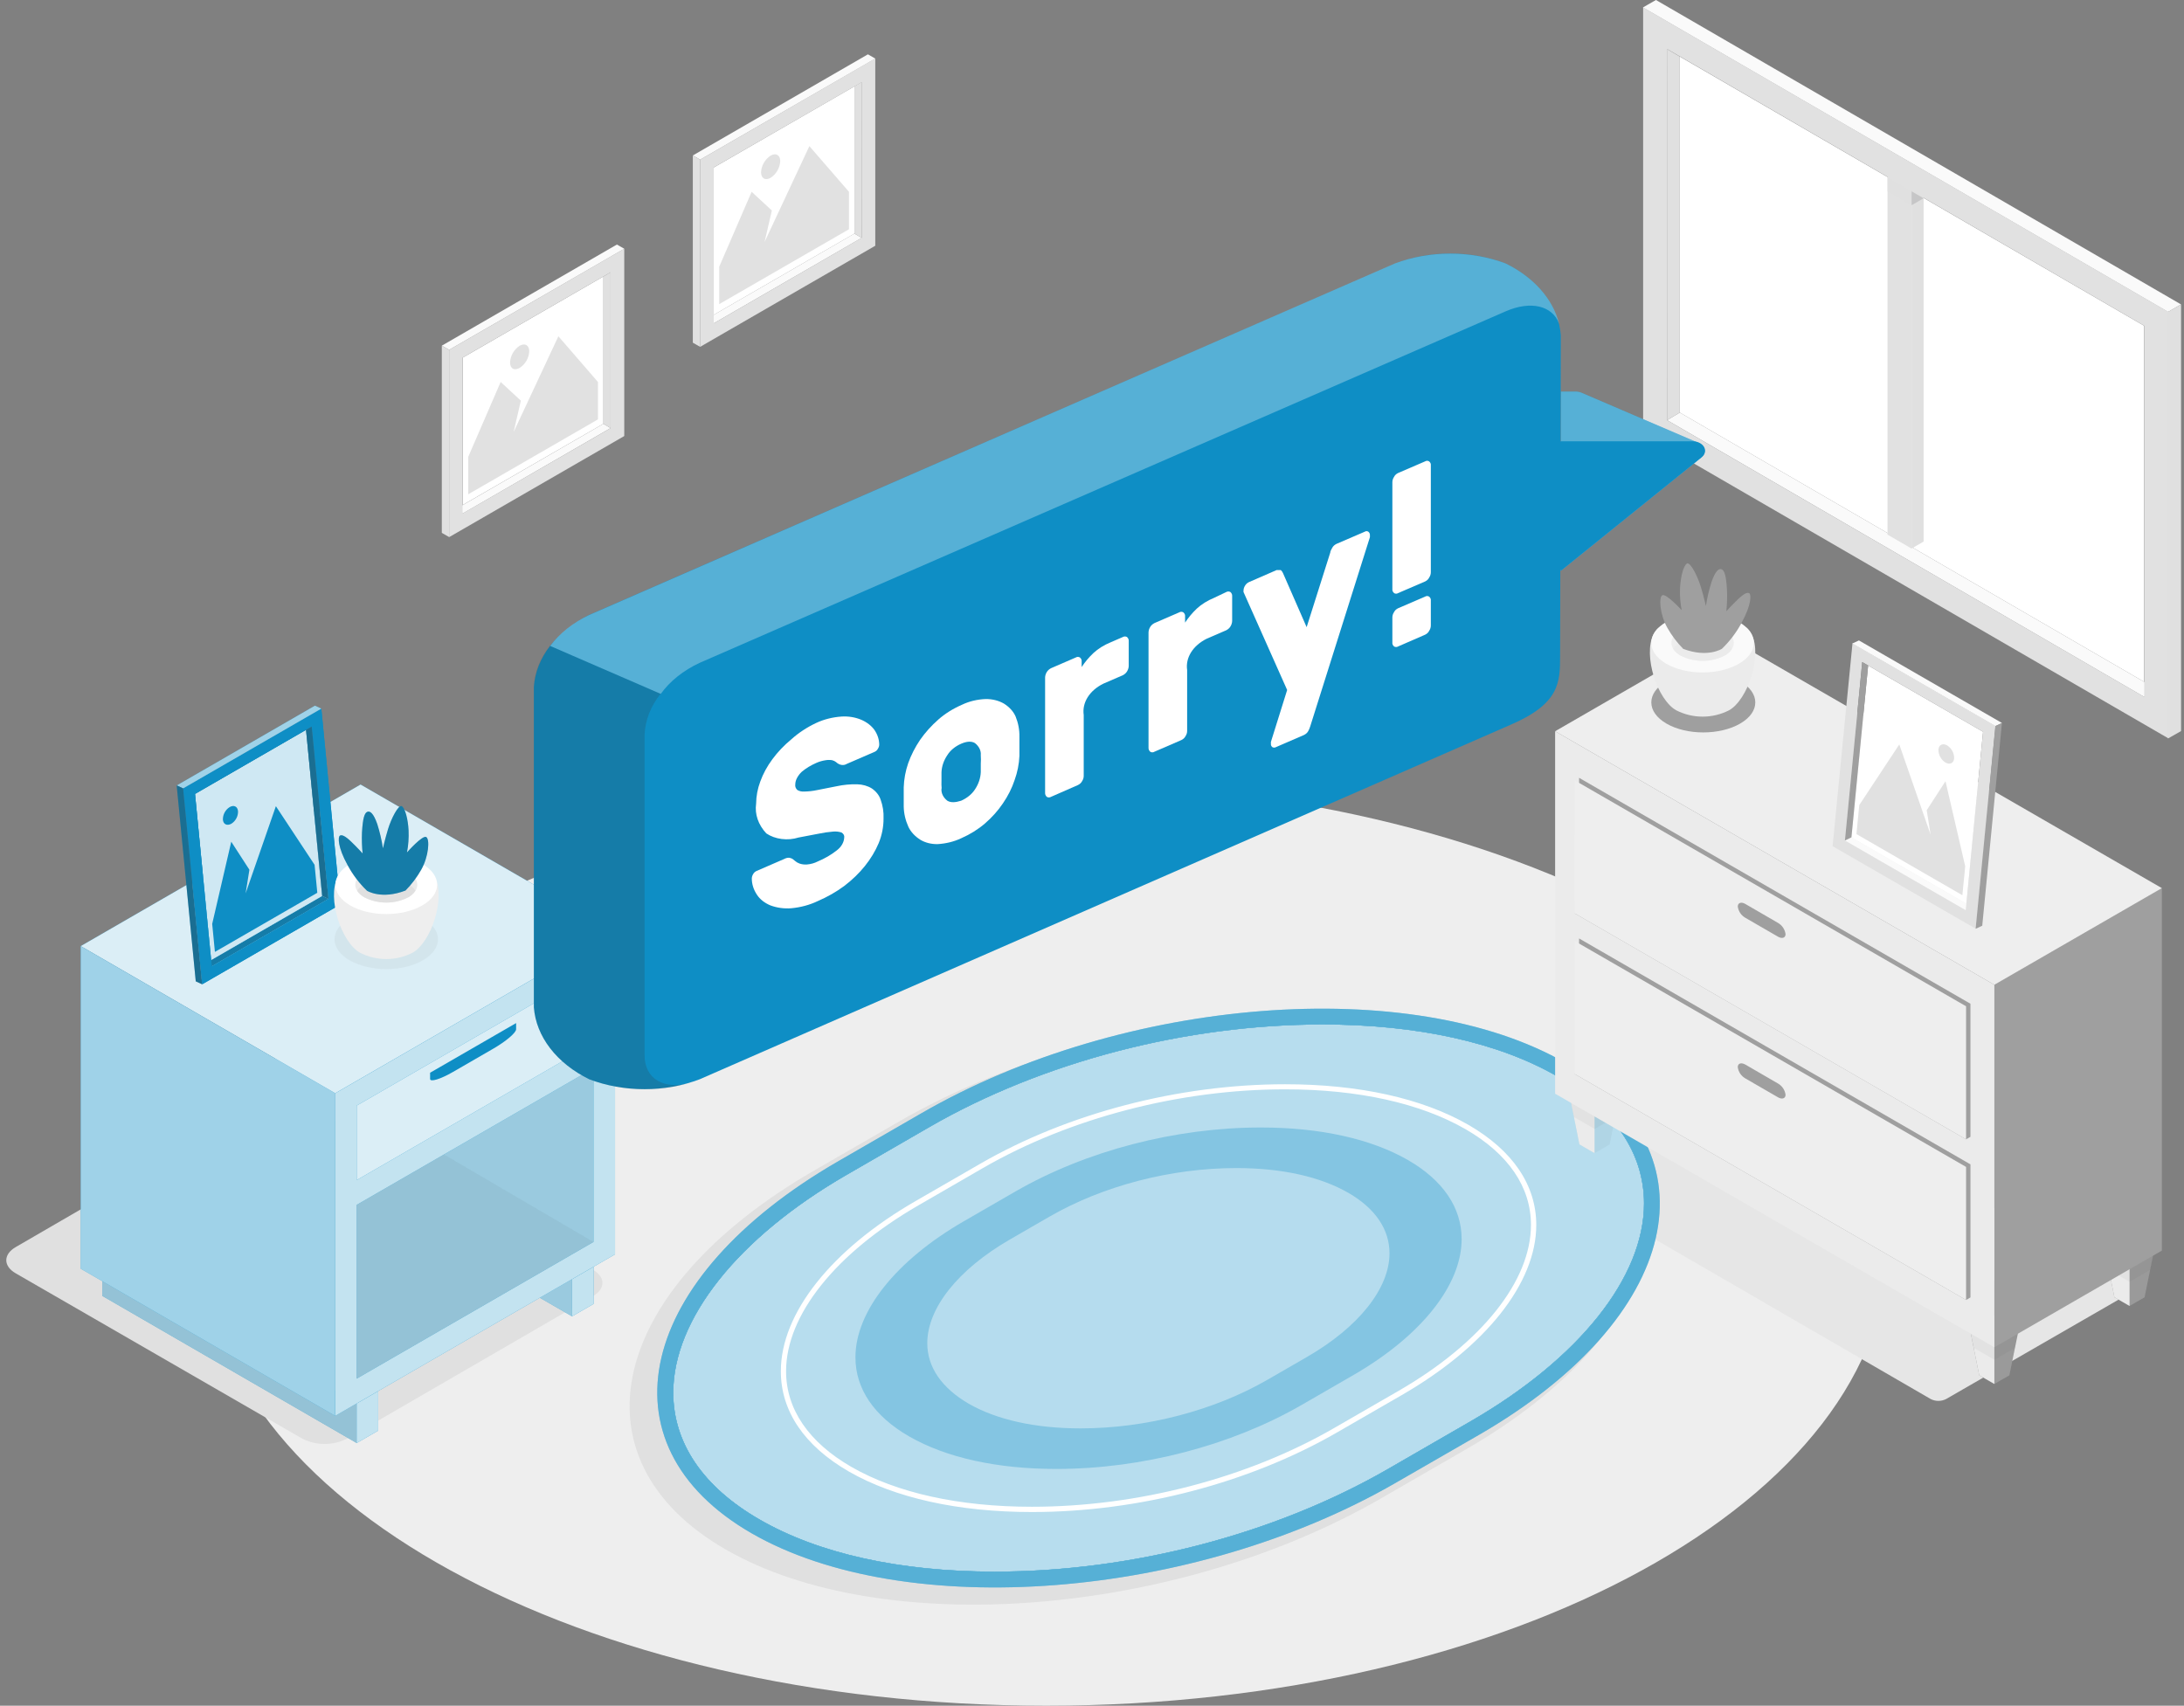 <svg width="169" height="132" viewBox="0 0 169 132" fill="none" xmlns="http://www.w3.org/2000/svg">
<rect x="0" y="0" width="169" height="132" fill="#808080" stroke="none"/>
<path d="M80.957 132C116.944 132 146.117 116.009 146.117 96.282C146.117 76.555 116.944 60.563 80.957 60.563C44.969 60.563 15.796 76.555 15.796 96.282C15.796 116.009 44.969 132 80.957 132Z" fill="#EEEEEE"/>
<path d="M45.891 98.27L23.719 85.481C23.179 85.206 22.581 85.062 21.974 85.062C21.367 85.062 20.769 85.206 20.229 85.481L1.209 96.512C0.245 97.074 0.245 97.978 1.209 98.534L23.377 111.325C23.918 111.601 24.516 111.744 25.123 111.744C25.729 111.744 26.327 111.601 26.868 111.325L45.894 100.301C46.861 99.733 46.861 98.829 45.891 98.27Z" fill="#E0E0E0"/>
<path d="M150.586 108.27L164.627 100.177C164.699 100.153 164.761 100.107 164.805 100.046C164.849 99.984 164.873 99.91 164.873 99.835C164.873 99.759 164.849 99.686 164.805 99.624C164.761 99.563 164.699 99.517 164.627 99.493L129.922 79.381C129.739 79.288 129.537 79.239 129.331 79.239C129.126 79.239 128.924 79.288 128.741 79.381L114.697 87.473C114.625 87.497 114.563 87.543 114.519 87.605C114.475 87.666 114.451 87.74 114.451 87.815C114.451 87.891 114.475 87.965 114.519 88.026C114.563 88.087 114.625 88.133 114.697 88.157L149.403 108.27C149.586 108.362 149.789 108.411 149.994 108.411C150.2 108.411 150.403 108.362 150.586 108.27Z" fill="#E6E6E6"/>
<path d="M120.304 82.847C108.18 75.847 85.46 77.618 69.551 86.802L62.984 90.594C47.078 99.776 44.008 112.898 56.134 119.898C68.261 126.898 90.978 125.127 106.89 115.942L113.454 112.154C129.36 102.969 132.43 89.85 120.304 82.847Z" fill="#E0E0E0"/>
<path d="M127.213 93.134C127.213 98.841 122.19 105.135 113.818 109.978L107.371 113.701C98.647 118.724 87.572 121.624 76.975 121.624C69.629 121.624 63.329 120.224 58.768 117.584C54.405 115.073 52.098 111.67 52.098 107.772C52.098 102.065 57.12 95.771 65.492 90.93L71.943 87.204C80.663 82.182 91.744 79.281 102.342 79.281C109.681 79.281 115.981 80.681 120.548 83.324C124.905 85.842 127.213 89.235 127.213 93.134Z" fill="#0E8EC5"/>
<path d="M76.972 121.623C69.629 121.623 63.329 120.223 58.765 117.583C54.402 115.072 52.098 111.669 52.098 107.77C52.098 102.067 57.105 95.77 65.492 90.926L71.94 87.206C80.66 82.184 91.738 79.283 102.335 79.283C109.678 79.283 115.978 80.68 120.542 83.32C124.905 85.831 127.213 89.234 127.213 93.133C127.213 98.837 122.19 105.134 113.818 109.977L107.371 113.7C98.65 118.723 87.569 121.623 76.975 121.623H76.972Z" fill="#0E8EC5"/>
<path opacity="0.7" d="M127.213 93.134C127.213 98.841 122.19 105.135 113.818 109.978L107.371 113.701C98.647 118.724 87.572 121.624 76.975 121.624C69.629 121.624 63.329 120.224 58.768 117.584C54.405 115.073 52.098 111.67 52.098 107.772C52.098 102.065 57.12 95.771 65.492 90.93L71.943 87.204C80.663 82.182 91.744 79.281 102.342 79.281C109.681 79.281 115.981 80.681 120.548 83.324C124.905 85.842 127.213 89.235 127.213 93.134Z" fill="white"/>
<path d="M79.856 117.012C74.146 117.012 69.243 115.923 65.677 113.873C62.239 111.889 60.422 109.205 60.422 106.116C60.422 101.634 64.33 96.699 70.875 92.932L75.857 90.057C82.625 86.148 91.222 83.907 99.444 83.907C105.154 83.907 110.057 84.996 113.623 87.046C117.06 89.03 118.878 91.714 118.878 94.803C118.878 99.286 114.973 104.22 108.428 107.987L103.459 110.853C96.675 114.771 88.077 117.012 79.856 117.012ZM79.856 116.604C88.017 116.604 96.531 114.385 103.239 110.511L108.221 107.636C114.637 103.931 118.467 99.132 118.467 94.797C118.467 91.862 116.721 89.3 113.416 87.392C109.909 85.37 105.078 84.3 99.441 84.3C91.279 84.3 82.766 86.522 76.058 90.393L71.076 93.274C64.656 96.981 60.827 101.778 60.827 106.113C60.827 109.048 62.572 111.61 65.878 113.518C69.384 115.533 74.215 116.604 79.853 116.604H79.856Z" fill="white"/>
<path opacity="0.3" d="M81.734 113.678C77.151 113.678 73.214 112.805 70.358 111.166C67.633 109.597 66.195 107.475 66.195 105.039C66.195 101.479 69.334 97.546 74.558 94.523L78.582 92.2C84.028 89.061 90.947 87.253 97.561 87.253C102.147 87.253 106.08 88.126 108.937 89.764C111.662 91.334 113.103 93.456 113.103 95.892C113.103 99.454 109.964 103.385 104.737 106.408L100.713 108.731C95.266 111.87 88.351 113.678 81.734 113.678Z" fill="#0E8EC5"/>
<path opacity="0.4" d="M83.613 110.539C80.116 110.539 77.119 109.874 74.94 108.618C72.862 107.4 71.754 105.793 71.754 103.947C71.754 101.232 74.14 98.237 78.132 95.93L81.199 94.159C85.352 91.761 90.617 90.393 95.674 90.393C99.168 90.393 102.165 91.058 104.347 92.317C106.422 93.516 107.521 95.142 107.521 96.988C107.521 99.703 105.138 102.701 101.145 105.005L98.085 106.772C93.931 109.167 88.667 110.539 83.613 110.539Z" fill="white"/>
<path d="M121.154 82.263C109.247 75.388 86.938 77.127 71.315 86.143L64.864 89.866C49.247 98.884 46.234 111.77 58.14 118.645C70.047 125.519 92.356 123.78 107.982 114.762L114.446 111.039C130.047 102.02 133.061 89.137 121.154 82.263ZM113.818 109.978L107.37 113.701C98.647 118.723 87.572 121.624 76.975 121.624C69.629 121.624 63.329 120.224 58.768 117.584C54.405 115.072 52.097 111.67 52.097 107.771C52.097 102.064 57.12 95.77 65.492 90.93L71.943 87.204C80.663 82.181 91.744 79.281 102.341 79.281C109.681 79.281 115.981 80.681 120.548 83.324C124.911 85.835 127.219 89.235 127.219 93.133C127.212 98.84 122.202 105.134 113.818 109.978Z" fill="#0E8EC5"/>
<path opacity="0.3" d="M121.154 82.263C109.247 75.388 86.938 77.127 71.315 86.143L64.864 89.866C49.247 98.884 46.234 111.77 58.14 118.645C70.047 125.519 92.356 123.78 107.982 114.762L114.446 111.039C130.047 102.02 133.061 89.137 121.154 82.263ZM113.818 109.978L107.37 113.701C98.647 118.723 87.572 121.624 76.975 121.624C69.629 121.624 63.329 120.224 58.768 117.584C54.405 115.072 52.097 111.67 52.097 107.771C52.097 102.064 57.12 95.77 65.492 90.93L71.943 87.204C80.663 82.181 91.744 79.281 102.341 79.281C109.681 79.281 115.981 80.681 120.548 83.324C124.911 85.835 127.219 89.235 127.219 93.133C127.212 98.84 122.202 105.134 113.818 109.978Z" fill="white"/>
<path d="M44.265 101.87L40.94 99.949L44.265 98.988V101.87Z" fill="#0E8EC5"/>
<path opacity="0.6" d="M44.265 101.87L40.94 99.949L44.265 98.988V101.87Z" fill="white"/>
<path opacity="0.05" d="M44.265 101.87L40.94 99.949L44.265 98.988V101.87Z" fill="#333436"/>
<path d="M44.267 101.869L45.93 100.908V98.026L44.267 98.987V101.869Z" fill="#0E8EC5"/>
<path opacity="0.75" d="M44.267 101.869L45.93 100.908V98.026L44.267 98.987V101.869Z" fill="white"/>
<path d="M27.604 108.609V111.673L7.912 100.284V97.224L27.604 108.609Z" fill="#0E8EC5"/>
<path opacity="0.6" d="M27.604 108.609V111.673L7.912 100.284V97.224L27.604 108.609Z" fill="white"/>
<path opacity="0.1" d="M27.604 108.609V111.673L7.912 100.284V97.224L27.604 108.609Z" fill="#333436"/>
<path d="M27.602 111.672L29.266 110.711V107.647L27.602 108.608V111.672Z" fill="#0E8EC5"/>
<path opacity="0.75" d="M27.602 111.672L29.266 110.711V107.647L27.602 108.608V111.672Z" fill="white"/>
<path d="M6.248 73.216L25.939 84.601V109.57L6.248 98.184V73.216Z" fill="#0E8EC5"/>
<path opacity="0.6" d="M6.248 73.216L25.939 84.601V109.57L6.248 98.184V73.216Z" fill="white"/>
<path d="M25.939 84.602L47.593 72.099V97.07L25.939 109.57V84.602Z" fill="#0E8EC5"/>
<path opacity="0.75" d="M25.939 84.602L47.593 72.099V97.07L25.939 109.57V84.602Z" fill="white"/>
<path d="M47.593 72.097L27.901 60.712L6.248 73.215L25.939 84.6L47.593 72.097Z" fill="#0E8EC5"/>
<path opacity="0.85" d="M47.593 72.097L27.901 60.712L6.248 73.215L25.939 84.6L47.593 72.097Z" fill="white"/>
<path d="M27.602 93.242L45.928 82.663V96.108L27.602 106.686V93.242Z" fill="#0E8EC5"/>
<path opacity="0.6" d="M27.602 93.242L45.928 82.663V96.108L27.602 106.686V93.242Z" fill="white"/>
<path opacity="0.1" d="M45.928 96.109L34.364 89.341L27.602 93.243V106.687L45.928 96.109Z" fill="#333436"/>
<path opacity="0.05" d="M45.93 96.108L34.365 89.34L45.93 82.663V96.108Z" fill="#333436"/>
<path d="M27.602 85.56L45.928 74.978V80.742L27.602 91.324V85.56Z" fill="#0E8EC5"/>
<path opacity="0.85" d="M27.602 85.56L45.928 74.978V80.742L27.602 91.324V85.56Z" fill="white"/>
<path d="M33.282 83.496C33.282 83.76 34.076 83.518 35.056 82.953L38.163 81.158C39.143 80.593 39.937 79.921 39.937 79.654V79.174L33.282 83.016V83.496Z" fill="#0E8EC5"/>
<path d="M15.898 74.547L16.385 74.782L25.419 69.565L24.93 69.333L15.898 74.547Z" fill="#0E8EC5"/>
<path opacity="0.2" d="M15.898 74.547L16.385 74.782L25.419 69.565L24.93 69.333L15.898 74.547Z" fill="#333436"/>
<path d="M24.93 69.335L16.338 74.294L15.089 61.44L23.68 56.483L24.93 69.335Z" fill="#0E8EC5"/>
<g opacity="0.8">
<path d="M24.931 69.335L16.339 74.294L15.09 61.44L23.681 56.483L24.931 69.335Z" fill="white"/>
</g>
<path d="M24.865 54.838L14.17 61.013L15.645 76.171L26.337 69.996L24.865 54.838ZM25.42 69.567L16.386 74.784L15.09 61.439L24.121 56.225L25.42 69.567Z" fill="#0E8EC5"/>
<path d="M24.865 54.838L14.17 61.013L15.645 76.171L26.337 69.996L24.865 54.838ZM25.42 69.567L16.386 74.784L15.09 61.439L24.121 56.225L25.42 69.567Z" fill="#0E8EC5"/>
<path d="M25.42 69.567L24.93 69.334L23.681 56.483L24.12 56.226L25.42 69.567Z" fill="#0E8EC5"/>
<path opacity="0.35" d="M25.42 69.567L24.93 69.334L23.681 56.483L24.12 56.226L25.42 69.567Z" fill="#333436"/>
<path d="M24.864 54.839L24.368 54.609L13.673 60.784L14.169 61.013L24.864 54.839Z" fill="#0E8EC5"/>
<path opacity="0.6" d="M24.864 54.839L24.368 54.609L13.673 60.784L14.169 61.013L24.864 54.839Z" fill="white"/>
<path d="M13.673 60.784L14.169 61.013L15.644 76.172L15.148 75.943L13.673 60.784Z" fill="#0E8EC5"/>
<path opacity="0.35" d="M13.673 60.784L14.169 61.013L15.644 76.172L15.148 75.943L13.673 60.784Z" fill="#333436"/>
<path d="M24.553 69.091L16.63 73.664L16.42 71.498L17.895 65.138L19.299 67.308L19.006 69.138L21.348 62.389L24.343 66.925L24.553 69.091Z" fill="#0E8EC5"/>
<path d="M17.773 62.458C17.608 62.561 17.472 62.706 17.38 62.878C17.288 63.049 17.243 63.242 17.248 63.437C17.283 63.792 17.562 63.927 17.895 63.751C18.061 63.649 18.196 63.505 18.288 63.333C18.381 63.162 18.426 62.969 18.419 62.775C18.385 62.407 18.096 62.272 17.773 62.458Z" fill="#0E8EC5"/>
<path opacity="0.05" d="M32.713 71.058C34.283 71.958 34.283 73.418 32.713 74.319C31.144 75.22 28.632 75.22 27.063 74.319C25.493 73.418 25.493 71.958 27.063 71.058C28.632 70.157 31.153 70.172 32.713 71.058Z" fill="#333436"/>
<path d="M27.353 73.329C25.994 71.942 25.197 68.483 26.521 67.384H33.261C34.586 68.483 33.788 71.942 32.432 73.326L32.394 73.367L32.347 73.411C32.309 73.45 32.268 73.487 32.225 73.521L32.19 73.546L32.09 73.624C32.033 73.664 31.975 73.701 31.914 73.734C31.287 74.053 30.594 74.219 29.891 74.219C29.188 74.219 28.495 74.053 27.868 73.734C27.806 73.702 27.747 73.664 27.692 73.621L27.595 73.552L27.557 73.518C27.513 73.483 27.476 73.448 27.438 73.414L27.384 73.361L27.353 73.329Z" fill="#EEEEEE"/>
<path d="M32.673 66.857C34.212 67.745 34.212 69.186 32.673 70.071C31.135 70.956 28.643 70.96 27.105 70.071C25.566 69.183 25.57 67.745 27.105 66.857C28.64 65.968 31.138 65.968 32.673 66.857Z" fill="white"/>
<path d="M31.585 67.488C32.526 68.028 32.526 68.903 31.585 69.444C31.06 69.71 30.48 69.848 29.891 69.848C29.303 69.848 28.722 69.71 28.198 69.444C27.256 68.903 27.256 68.028 28.198 67.488C28.722 67.222 29.303 67.083 29.891 67.083C30.48 67.083 31.06 67.222 31.585 67.488Z" fill="#EBEBEB"/>
<path d="M28.198 68.413C28.723 68.147 29.303 68.008 29.891 68.008C30.48 68.008 31.06 68.147 31.585 68.413C31.811 68.535 32.004 68.712 32.147 68.927C32.004 69.143 31.811 69.319 31.585 69.442C31.06 69.708 30.48 69.847 29.891 69.847C29.303 69.847 28.723 69.708 28.198 69.442C27.971 69.319 27.778 69.143 27.636 68.927C27.778 68.712 27.971 68.535 28.198 68.413Z" fill="#E0E0E0"/>
<path d="M31.378 68.916C31.857 68.43 32.27 67.882 32.605 67.287C33.17 66.285 33.273 64.945 32.982 64.775C32.69 64.606 31.494 65.965 31.494 65.965C31.601 65.403 31.642 64.83 31.616 64.257C31.569 63.366 31.349 62.556 31.095 62.393C30.841 62.23 30.269 63.353 30.025 64.166C29.78 64.98 29.632 65.651 29.632 65.651C29.535 65.013 29.388 64.383 29.193 63.768C28.898 62.923 28.628 62.732 28.417 62.826C28.207 62.92 28.072 63.306 28.009 64.433C27.988 64.971 28.005 65.509 28.059 66.044C28.059 66.044 27.642 65.582 27.174 65.133C26.707 64.684 26.443 64.575 26.299 64.669C26.154 64.763 26.11 65.529 26.904 66.963C27.298 67.693 27.802 68.357 28.398 68.932C28.398 68.932 29.503 69.638 31.378 68.916Z" fill="#0E8EC5"/>
<path opacity="0.2" d="M31.378 68.916C31.857 68.43 32.27 67.882 32.605 67.287C33.17 66.285 33.273 64.945 32.982 64.775C32.69 64.606 31.494 65.965 31.494 65.965C31.601 65.403 31.642 64.83 31.616 64.257C31.569 63.366 31.349 62.556 31.095 62.393C30.841 62.23 30.269 63.353 30.025 64.166C29.78 64.98 29.632 65.651 29.632 65.651C29.535 65.013 29.388 64.383 29.193 63.768C28.898 62.923 28.628 62.732 28.417 62.826C28.207 62.92 28.072 63.306 28.009 64.433C27.988 64.971 28.005 65.509 28.059 66.044C28.059 66.044 27.642 65.582 27.174 65.133C26.707 64.684 26.443 64.575 26.299 64.669C26.154 64.763 26.11 65.529 26.904 66.963C27.298 67.693 27.802 68.357 28.398 68.932C28.398 68.932 29.503 69.638 31.378 68.916Z" fill="#333436"/>
<path d="M166.894 53.336L165.905 53.923L128.999 32.515L129.985 31.928L166.894 53.336Z" fill="#FAFAFA"/>
<path d="M129.984 31.927L165.905 52.761V25.207L129.984 4.379V31.927Z" fill="white"/>
<path d="M147.918 13.738V42.451L146.057 41.374V12.661L147.918 13.738Z" fill="#E1E1E1"/>
<path d="M148.85 13.194L147.918 13.737V42.451L148.85 41.911V13.194Z" fill="#E0E0E0"/>
<path d="M127.147 33.592L167.783 57.135V24.134L127.147 0.575V33.592ZM129.012 3.799L165.918 25.208V53.924L129 32.515L129.012 3.799Z" fill="#E1E1E1"/>
<path d="M128.999 32.515L129.985 31.928V4.38L128.999 3.799V32.515Z" fill="#E0E0E0"/>
<path d="M127.135 0.574L128.139 0L168.772 23.559L167.77 24.133L127.135 0.574Z" fill="#FAFAFA"/>
<path d="M168.772 23.559L167.771 24.133L167.768 57.147L168.772 56.575V23.559Z" fill="#E0E0E0"/>
<path d="M147.919 14.808L146.061 13.737V14.811L147.919 15.884V14.808Z" fill="#E0E0E0"/>
<path opacity="0.15" d="M147.918 15.884L148.847 15.344L147.918 14.808V15.884Z" fill="#333436"/>
<path d="M35.25 39.406L35.806 39.739L47.251 33.128L46.695 32.795L35.25 39.406Z" fill="#FAFAFA"/>
<path d="M46.694 32.794L35.805 39.079V27.678L46.694 21.396V32.794Z" fill="white"/>
<path d="M48.306 19.248L34.755 27.074V41.567L48.306 33.744V19.248ZM47.252 33.129L35.797 39.737V27.68L47.252 21.072V33.129Z" fill="#E1E1E1"/>
<path d="M47.25 33.129L46.694 32.796V21.398L47.25 21.071V33.129Z" fill="#E0E0E0"/>
<path d="M48.305 19.25L47.737 18.924L34.188 26.75L34.754 27.073L48.305 19.25Z" fill="#FAFAFA"/>
<path d="M34.188 26.751L34.754 27.074V41.561L34.188 41.238V26.751Z" fill="#E0E0E0"/>
<path d="M46.269 32.456L36.233 38.251V35.354L38.742 29.559L40.305 31.006L39.743 33.436L43.208 26.024L46.269 29.559V32.456Z" fill="#E1E1E1"/>
<path d="M40.21 26.759C39.993 26.9 39.814 27.09 39.685 27.314C39.556 27.537 39.482 27.788 39.469 28.046C39.469 28.52 39.783 28.711 40.21 28.473C40.426 28.333 40.607 28.143 40.736 27.92C40.865 27.697 40.94 27.447 40.953 27.189C40.953 26.715 40.621 26.523 40.21 26.759Z" fill="#E1E1E1"/>
<path d="M54.673 24.687L55.232 25.02L66.677 18.409L66.118 18.076L54.673 24.687Z" fill="#FAFAFA"/>
<path d="M66.118 18.078L55.231 24.365V12.961L66.118 6.683V18.078Z" fill="white"/>
<path d="M67.729 4.525L54.178 12.354V26.841L67.729 19.018V4.525ZM66.677 18.403L55.229 25.02V12.96L66.674 6.368L66.677 18.403Z" fill="#E1E1E1"/>
<path d="M66.676 18.41L66.117 18.077V6.682L66.676 6.353V18.41Z" fill="#E0E0E0"/>
<path d="M67.728 4.532L67.16 4.205L53.611 12.031L54.176 12.354L67.728 4.532Z" fill="#FAFAFA"/>
<path d="M53.611 12.032L54.176 12.356V26.842L53.611 26.519V12.032Z" fill="#E0E0E0"/>
<path d="M65.694 17.741L55.655 23.535V20.638L58.163 14.843L59.727 16.29L59.165 18.72L62.63 11.309L65.694 14.843V17.741Z" fill="#E1E1E1"/>
<path d="M59.631 12.043C59.416 12.185 59.236 12.375 59.108 12.598C58.979 12.822 58.905 13.072 58.891 13.33C58.891 13.804 59.223 13.995 59.631 13.76C59.848 13.619 60.028 13.429 60.157 13.205C60.286 12.982 60.361 12.731 60.375 12.473C60.375 11.999 60.043 11.808 59.631 12.043Z" fill="#E1E1E1"/>
<path d="M122.376 30.391C122.225 30.33 122.055 30.299 121.883 30.301H120.775V44.175L131.662 35.393C131.759 35.312 131.831 35.216 131.871 35.111C131.912 35.007 131.922 34.897 131.899 34.789C131.876 34.681 131.821 34.579 131.738 34.489C131.656 34.4 131.548 34.325 131.422 34.271L122.376 30.391Z" fill="#0E8EC5"/>
<path opacity="0.3" d="M122.376 30.391C122.225 30.33 122.055 30.299 121.883 30.301H120.775V44.175L131.662 35.393C131.759 35.312 131.831 35.216 131.871 35.111C131.912 35.007 131.922 34.897 131.899 34.789C131.876 34.681 131.821 34.579 131.738 34.489C131.656 34.4 131.548 34.325 131.422 34.271L122.376 30.391Z" fill="white"/>
<path d="M120.775 44.174L131.662 35.392C131.8 35.287 131.891 35.153 131.926 35.008C131.96 34.863 131.935 34.713 131.854 34.579C131.774 34.445 131.641 34.332 131.473 34.255C131.305 34.178 131.111 34.142 130.915 34.15H120.775L118.24 35.753L120.775 44.174Z" fill="#0E8EC5"/>
<path d="M120.776 25.95C120.696 24.836 120.268 23.751 119.527 22.785C118.785 21.818 117.75 20.996 116.506 20.387C115.181 19.883 113.716 19.62 112.23 19.62C110.745 19.62 109.28 19.883 107.954 20.387L45.594 47.583C44.349 48.192 43.312 49.014 42.568 49.98C41.824 50.947 41.394 52.032 41.312 53.147V77.947C41.394 79.064 41.824 80.15 42.568 81.118C43.312 82.086 44.349 82.909 45.594 83.521C46.92 84.025 48.385 84.287 49.87 84.287C51.356 84.287 52.821 84.025 54.146 83.521L116.853 56.104C120.696 54.46 120.722 52.806 120.722 50.761L120.776 25.95Z" fill="#0E8EC5"/>
<path opacity="0.2" d="M41.312 77.948C41.394 79.064 41.824 80.15 42.568 81.119C43.312 82.087 44.349 82.91 45.594 83.522C46.797 83.981 48.117 84.243 49.465 84.29C50.813 84.337 52.159 84.167 53.413 83.792C51.398 84.364 49.877 83.501 49.877 81.667V56.856C49.925 55.738 50.352 54.648 51.118 53.689L42.566 49.98C41.797 50.938 41.365 52.029 41.312 53.147V77.948Z" fill="#333436"/>
<path opacity="0.3" d="M120.641 25.039C120.134 23.675 118.48 23.234 116.505 24.096L54.146 51.293C52.878 51.883 51.839 52.713 51.13 53.699L42.578 49.99C43.294 49.011 44.332 48.186 45.593 47.594L107.94 20.387C109.27 19.888 110.736 19.628 112.223 19.628C113.709 19.628 115.176 19.888 116.505 20.387C117.577 20.913 118.496 21.596 119.207 22.395C119.918 23.194 120.406 24.094 120.641 25.039Z" fill="white"/>
<path d="M63.166 55.943C63.756 55.668 64.422 55.5 65.114 55.452C65.647 55.417 66.181 55.505 66.648 55.702C67.076 55.887 67.427 56.158 67.662 56.484C67.901 56.831 68.029 57.216 68.035 57.607C68.038 57.725 68.001 57.842 67.929 57.948C67.886 58.043 67.801 58.124 67.689 58.178L65.514 59.12C65.464 59.151 65.406 59.174 65.345 59.188C65.283 59.202 65.218 59.206 65.154 59.201C65.045 59.189 64.943 59.154 64.86 59.1C64.8 59.066 64.746 59.025 64.7 58.98C64.615 58.912 64.51 58.86 64.393 58.83C64.231 58.803 64.062 58.803 63.9 58.83C63.64 58.867 63.392 58.938 63.166 59.04C62.747 59.222 62.369 59.452 62.045 59.722C61.897 59.862 61.776 60.017 61.685 60.183C61.589 60.355 61.539 60.538 61.538 60.724C61.518 60.872 61.576 61.019 61.698 61.135C61.848 61.227 62.04 61.27 62.232 61.256C62.566 61.25 62.897 61.213 63.219 61.145L64.74 60.845C65.256 60.733 65.791 60.682 66.328 60.694C66.743 60.704 67.142 60.816 67.462 61.015C67.796 61.246 68.032 61.546 68.142 61.877C68.315 62.354 68.391 62.847 68.369 63.341C68.372 63.986 68.246 64.628 67.995 65.245C67.468 66.494 66.553 67.632 65.327 68.564C64.712 69.019 64.021 69.413 63.272 69.736C62.651 70.033 61.949 70.222 61.218 70.288C60.667 70.329 60.112 70.252 59.617 70.067C59.166 69.88 58.802 69.593 58.576 69.245C58.313 68.854 58.175 68.421 58.176 67.982C58.179 67.864 58.215 67.748 58.282 67.641C58.33 67.548 58.413 67.468 58.523 67.411L60.697 66.468C60.8 66.409 60.927 66.377 61.058 66.378C61.155 66.391 61.247 66.422 61.325 66.468L61.525 66.629C61.62 66.713 61.738 66.782 61.871 66.829C62.051 66.891 62.249 66.915 62.445 66.9C62.742 66.875 63.026 66.796 63.272 66.669C63.816 66.442 64.311 66.155 64.74 65.817C65.097 65.551 65.307 65.192 65.327 64.814C65.341 64.741 65.328 64.666 65.29 64.597C65.253 64.529 65.192 64.469 65.114 64.423C64.912 64.358 64.691 64.334 64.473 64.353C64.099 64.384 63.728 64.437 63.366 64.514L61.791 64.814C61.378 64.944 60.924 64.983 60.482 64.926C60.04 64.87 59.629 64.719 59.297 64.494C58.674 63.825 58.394 63.01 58.509 62.198C58.514 61.618 58.622 61.042 58.83 60.484C59.047 59.883 59.361 59.304 59.764 58.76C60.174 58.2 60.671 57.678 61.244 57.206C61.792 56.711 62.44 56.285 63.166 55.943Z" fill="white"/>
<path d="M78.883 57.014C78.883 57.205 78.883 57.445 78.883 57.746C78.883 58.047 78.883 58.297 78.883 58.498C78.856 59.131 78.731 59.761 78.51 60.372C78.302 60.998 77.997 61.604 77.602 62.177C77.223 62.739 76.753 63.265 76.201 63.74C75.676 64.189 75.059 64.571 74.374 64.873C73.822 65.133 73.195 65.288 72.546 65.324C72.061 65.333 71.588 65.213 71.212 64.984C70.792 64.717 70.474 64.371 70.291 63.981C70.063 63.477 69.941 62.95 69.931 62.417C69.931 62.227 69.931 61.986 69.931 61.685C69.931 61.385 69.931 61.134 69.931 60.934C69.95 60.301 70.066 59.672 70.278 59.059C70.5 58.435 70.809 57.831 71.198 57.255C71.59 56.692 72.064 56.164 72.612 55.681C73.131 55.225 73.749 54.838 74.44 54.538C74.988 54.274 75.618 54.122 76.268 54.097C76.779 54.09 77.277 54.214 77.682 54.448C78.105 54.711 78.419 55.059 78.59 55.45C78.795 55.957 78.894 56.484 78.883 57.014ZM72.853 61.024C72.836 61.196 72.868 61.369 72.946 61.531C73.024 61.694 73.147 61.842 73.306 61.966C73.573 62.127 73.933 62.106 74.374 61.966C74.835 61.76 75.206 61.457 75.441 61.094C75.721 60.676 75.875 60.218 75.894 59.751C75.894 59.55 75.894 59.33 75.894 59.089C75.91 58.875 75.91 58.661 75.894 58.448C75.911 58.275 75.879 58.103 75.801 57.94C75.723 57.778 75.6 57.63 75.441 57.505C75.174 57.345 74.814 57.365 74.374 57.555C73.907 57.761 73.535 58.069 73.306 58.438C73.026 58.852 72.871 59.307 72.853 59.771C72.853 59.971 72.853 60.192 72.853 60.432C72.844 60.626 72.849 60.82 72.866 61.014L72.853 61.024Z" fill="white"/>
<path d="M86.888 49.297C86.933 49.269 86.99 49.254 87.048 49.254C87.106 49.254 87.163 49.269 87.208 49.297C87.304 49.384 87.352 49.495 87.342 49.608V51.542C87.336 51.688 87.29 51.831 87.208 51.963C87.138 52.08 87.027 52.18 86.888 52.254L85.38 52.906C84.854 53.165 84.433 53.529 84.165 53.957C83.896 54.386 83.791 54.861 83.859 55.331V60.043C83.86 60.189 83.814 60.334 83.726 60.464C83.664 60.584 83.551 60.686 83.406 60.755L81.325 61.667C81.279 61.695 81.223 61.71 81.164 61.71C81.106 61.71 81.049 61.695 81.004 61.667C80.911 61.579 80.863 61.468 80.871 61.356V52.424C80.877 52.279 80.922 52.135 81.004 52.003C81.075 51.887 81.185 51.786 81.325 51.713L83.246 50.881C83.29 50.851 83.347 50.835 83.406 50.835C83.465 50.835 83.522 50.851 83.566 50.881C83.614 50.922 83.65 50.969 83.673 51.021C83.696 51.072 83.705 51.127 83.699 51.181V51.622C83.95 51.238 84.254 50.875 84.607 50.54C84.975 50.2 85.428 49.917 85.941 49.708L86.888 49.297Z" fill="white"/>
<path d="M94.891 45.816C94.936 45.788 94.993 45.773 95.051 45.773C95.109 45.773 95.166 45.788 95.211 45.816C95.307 45.903 95.355 46.014 95.345 46.127V48.062C95.339 48.207 95.293 48.351 95.211 48.483C95.141 48.599 95.03 48.7 94.891 48.773L93.383 49.425C92.857 49.685 92.436 50.049 92.168 50.477C91.899 50.905 91.793 51.381 91.862 51.851V56.562C91.863 56.709 91.817 56.853 91.729 56.983C91.666 57.104 91.554 57.206 91.409 57.274L89.327 58.176C89.283 58.206 89.226 58.222 89.167 58.222C89.108 58.222 89.051 58.206 89.007 58.176C88.914 58.089 88.866 57.978 88.874 57.866V48.934C88.88 48.788 88.925 48.645 89.007 48.513C89.078 48.396 89.188 48.296 89.327 48.222L91.249 47.39C91.293 47.361 91.35 47.344 91.409 47.344C91.468 47.344 91.525 47.361 91.569 47.39C91.617 47.431 91.653 47.479 91.676 47.53C91.699 47.582 91.708 47.636 91.702 47.691V48.182C91.953 47.798 92.257 47.435 92.609 47.099C92.978 46.76 93.431 46.477 93.944 46.267L94.891 45.816Z" fill="white"/>
<path d="M101.389 56.204C101.35 56.334 101.297 56.462 101.229 56.585C101.163 56.704 101.052 56.805 100.909 56.876L98.734 57.818C98.694 57.842 98.645 57.855 98.594 57.855C98.543 57.855 98.494 57.842 98.454 57.818C98.411 57.782 98.38 57.738 98.361 57.692C98.343 57.645 98.338 57.596 98.347 57.548C98.34 57.501 98.34 57.454 98.347 57.407L99.601 53.397L96.226 45.819C96.218 45.779 96.218 45.739 96.226 45.699C96.226 45.566 96.267 45.436 96.346 45.318C96.406 45.213 96.503 45.123 96.626 45.057L98.787 44.115C98.934 44.115 99.027 44.115 99.108 44.115C99.186 44.186 99.245 44.267 99.281 44.355L101.109 48.535L102.937 42.761C102.937 42.641 103.03 42.521 103.097 42.38C103.162 42.262 103.274 42.16 103.417 42.09L105.605 41.148C105.642 41.12 105.693 41.105 105.745 41.105C105.797 41.105 105.848 41.12 105.885 41.148C105.928 41.184 105.961 41.227 105.981 41.274C106.002 41.32 106.01 41.369 106.005 41.418C106.005 41.478 106.005 41.518 106.005 41.569L101.389 56.204Z" fill="white"/>
<path d="M110.719 44.285C110.719 44.431 110.673 44.576 110.585 44.706C110.528 44.826 110.42 44.928 110.278 44.997L108.184 45.899C108.142 45.928 108.087 45.944 108.03 45.944C107.973 45.944 107.919 45.928 107.877 45.899C107.827 45.857 107.79 45.807 107.767 45.754C107.744 45.701 107.736 45.644 107.743 45.588V37.318C107.743 37.172 107.788 37.027 107.877 36.897C107.934 36.778 108.042 36.675 108.184 36.606L110.278 35.704C110.32 35.675 110.375 35.659 110.432 35.659C110.489 35.659 110.543 35.675 110.585 35.704C110.635 35.744 110.672 35.792 110.695 35.843C110.718 35.895 110.726 35.95 110.719 36.005V44.285ZM110.719 48.405C110.719 48.551 110.673 48.696 110.585 48.826C110.528 48.946 110.42 49.048 110.278 49.117L108.184 50.029C108.14 50.056 108.086 50.071 108.03 50.071C107.974 50.071 107.92 50.056 107.877 50.029C107.827 49.987 107.789 49.938 107.766 49.884C107.743 49.831 107.735 49.774 107.743 49.718V47.784C107.743 47.637 107.788 47.493 107.877 47.363C107.934 47.243 108.042 47.141 108.184 47.072L110.278 46.17C110.32 46.141 110.375 46.125 110.432 46.125C110.489 46.125 110.543 46.141 110.585 46.17C110.635 46.21 110.672 46.257 110.695 46.309C110.718 46.361 110.726 46.416 110.719 46.47V48.405Z" fill="white"/>
<path d="M151.947 100.441L153.153 106.424L154.327 107.102L155.488 106.43L156.706 100.441L154.327 99.069L151.947 100.441Z" fill="#9F9F9F"/>
<path opacity="0.05" d="M151.947 100.441L153.153 106.424L154.327 107.102L155.488 106.43L156.706 100.441L154.327 99.069L151.947 100.441Z" fill="#333436"/>
<path d="M154.327 107.102V101.815L151.947 100.44L153.153 106.424L154.327 107.102Z" fill="#EBEBEB"/>
<path opacity="0.05" d="M151.947 100.441L152.726 104.305L154.327 105.231L155.918 104.312L156.706 100.441L154.327 99.069L151.947 100.441Z" fill="#333436"/>
<path d="M162.408 94.405L163.614 100.388L164.788 101.066L165.949 100.395L167.164 94.405L164.788 93.03L162.408 94.405Z" fill="#9F9F9F"/>
<path opacity="0.05" d="M162.408 94.405L163.614 100.388L164.788 101.066L165.949 100.395L167.164 94.405L164.788 93.03L162.408 94.405Z" fill="#333436"/>
<path d="M164.788 101.065V95.776L162.408 94.404L163.614 100.387L164.788 101.065Z" fill="#EBEBEB"/>
<path opacity="0.05" d="M162.408 94.405L163.187 98.269L164.788 99.192L166.379 98.272L167.164 94.405L164.788 93.03L162.408 94.405Z" fill="#333436"/>
<path opacity="0.05" d="M121.013 82.579L122.218 88.562L123.389 89.24L124.554 88.568L125.768 82.579L123.389 81.207L121.013 82.579Z" fill="#333436"/>
<path d="M123.389 89.241V83.952L121.013 82.58L122.218 88.563L123.389 89.241Z" fill="#EBEBEB"/>
<path opacity="0.05" d="M121.013 82.579L121.791 86.443L123.389 87.366L124.984 86.446L125.768 82.579L123.389 81.207L121.013 82.579Z" fill="#333436"/>
<path d="M154.327 104.263L167.288 96.779V68.728L154.327 76.209V104.263Z" fill="#9F9F9F"/>
<path d="M154.327 76.21L120.337 56.588V84.639L154.327 104.264V76.21Z" fill="#EBEBEB"/>
<path d="M120.337 56.589L154.327 76.211L167.288 68.731L133.298 49.105L120.337 56.589Z" fill="#EEEEEE"/>
<path d="M152.476 90.108L122.19 72.623V82.919L121.848 83.114L152.137 100.602L152.476 100.404V90.108Z" fill="#9F9F9F"/>
<path d="M152.137 90.305L121.848 72.82V83.113L152.137 100.601V90.305Z" fill="#EEEEEE"/>
<path d="M137.574 83.845L135.063 82.388C134.733 82.2 134.47 82.288 134.47 82.583C134.493 82.765 134.559 82.939 134.662 83.091C134.765 83.243 134.903 83.369 135.063 83.459L137.574 84.912C137.888 85.1 138.168 85.016 138.168 84.721C138.143 84.539 138.077 84.365 137.974 84.213C137.871 84.061 137.734 83.935 137.574 83.845Z" fill="#9F9F9F"/>
<path d="M152.475 77.677L122.19 60.192V70.485L121.851 70.683L152.136 88.171L152.475 87.973V77.677Z" fill="#9F9F9F"/>
<path d="M152.137 77.874L121.848 60.387L121.851 70.683L152.137 88.171V77.874Z" fill="#EEEEEE"/>
<path d="M137.574 71.415L135.063 69.959C134.749 69.77 134.47 69.858 134.47 70.153C134.494 70.335 134.56 70.509 134.663 70.661C134.766 70.813 134.903 70.939 135.063 71.029L137.574 72.482C137.888 72.671 138.168 72.586 138.168 72.291C138.143 72.109 138.077 71.935 137.974 71.783C137.871 71.631 137.734 71.505 137.574 71.415Z" fill="#9F9F9F"/>
<path d="M128.957 52.717C127.388 53.624 127.388 55.093 128.957 56C130.527 56.907 133.076 56.907 134.649 56C136.221 55.093 136.218 53.624 134.649 52.717C133.079 51.809 130.53 51.809 128.957 52.717Z" fill="#9F9F9F"/>
<path d="M134.307 54.562C135.675 53.165 136.479 49.677 135.142 48.572H128.352C127.018 49.677 127.822 53.162 129.19 54.559L129.225 54.599L129.272 54.643C129.313 54.681 129.353 54.719 129.397 54.753L129.429 54.778L129.532 54.857C129.589 54.899 129.649 54.937 129.711 54.97C130.343 55.291 131.042 55.459 131.752 55.459C132.461 55.459 133.16 55.291 133.792 54.97C133.854 54.935 133.913 54.898 133.971 54.857C134.004 54.834 134.035 54.81 134.065 54.785L134.106 54.753C134.15 54.719 134.188 54.681 134.225 54.646L134.282 54.593L134.307 54.562Z" fill="#EBEBEB"/>
<path d="M128.942 48.129C127.392 49.02 127.392 50.474 128.942 51.368C130.493 52.263 133.004 52.263 134.552 51.368C136.099 50.474 136.103 49.02 134.552 48.129C133.001 47.237 130.493 47.234 128.942 48.129Z" fill="#FAFAFA"/>
<path d="M130.041 48.762C129.1 49.305 129.1 50.187 130.041 50.73C130.57 50.999 131.155 51.139 131.749 51.139C132.342 51.139 132.928 50.999 133.457 50.73C134.398 50.187 134.398 49.305 133.457 48.762C132.928 48.493 132.342 48.352 131.749 48.352C131.155 48.352 130.57 48.493 130.041 48.762Z" fill="#EEEEEE"/>
<path d="M133.455 49.697C132.926 49.428 132.342 49.288 131.749 49.288C131.156 49.288 130.571 49.428 130.043 49.697C129.814 49.819 129.62 49.997 129.478 50.215C129.621 50.43 129.815 50.607 130.043 50.729C130.571 50.998 131.156 51.138 131.749 51.138C132.342 51.138 132.926 50.998 133.455 50.729C133.683 50.608 133.878 50.431 134.02 50.215C133.879 49.997 133.684 49.818 133.455 49.697Z" fill="#EBEBEB"/>
<path d="M130.249 50.215C129.767 49.724 129.352 49.172 129.015 48.573C128.444 47.563 128.34 46.213 128.635 46.062C128.93 45.911 130.129 47.217 130.129 47.217C130.02 46.651 129.978 46.073 130.004 45.497C130.054 44.599 130.271 43.783 130.528 43.614C130.785 43.444 131.36 44.584 131.608 45.403C131.856 46.222 132.003 46.9 132.003 46.9C132.101 46.262 132.249 45.632 132.446 45.017C132.744 44.166 133.014 43.971 133.224 44.056C133.435 44.141 133.576 44.536 133.636 45.673C133.658 46.215 133.642 46.759 133.585 47.299C133.585 47.299 134.009 46.834 134.48 46.382C134.951 45.93 135.215 45.817 135.362 45.911C135.51 46.006 135.55 46.778 134.753 48.222C134.355 48.958 133.846 49.628 133.243 50.209C133.243 50.209 132.138 50.928 130.249 50.215Z" fill="#9F9F9F"/>
<path d="M152.614 70.196L152.109 70.441L142.761 65.045L143.266 64.8L152.614 70.196Z" fill="#FAFAFA"/>
<path d="M143.265 64.798L152.158 69.93L153.451 56.63L144.558 51.501L143.265 64.798Z" fill="white"/>
<path d="M141.809 65.486L152.89 71.874L154.415 56.178L143.347 49.787L141.809 65.486ZM144.1 51.234L153.451 56.633L152.108 70.445L142.76 65.049L144.1 51.234Z" fill="#E1E1E1"/>
<path d="M142.761 65.043L143.266 64.798L144.559 51.501L144.104 51.234L142.761 65.043Z" fill="#9F9F9F"/>
<path d="M143.334 49.797L143.846 49.562L154.914 55.95L154.402 56.188L143.334 49.797Z" fill="#FAFAFA"/>
<path d="M154.913 55.95L154.402 56.189L152.876 71.875L153.388 71.639L154.913 55.95Z" fill="#9F9F9F"/>
<path d="M143.654 64.548L151.85 69.278L152.07 67.04L150.545 60.458L149.091 62.702L149.393 64.595L146.969 57.61L143.871 62.306L143.654 64.548Z" fill="#E1E1E1"/>
<path d="M150.67 57.685C150.841 57.791 150.981 57.941 151.077 58.118C151.172 58.295 151.219 58.495 151.213 58.696C151.176 59.063 150.877 59.205 150.542 59.01C150.371 58.903 150.231 58.753 150.135 58.575C150.04 58.397 149.993 58.198 149.998 57.996C150.036 57.632 150.334 57.491 150.67 57.685Z" fill="#E1E1E1"/>
</svg>
